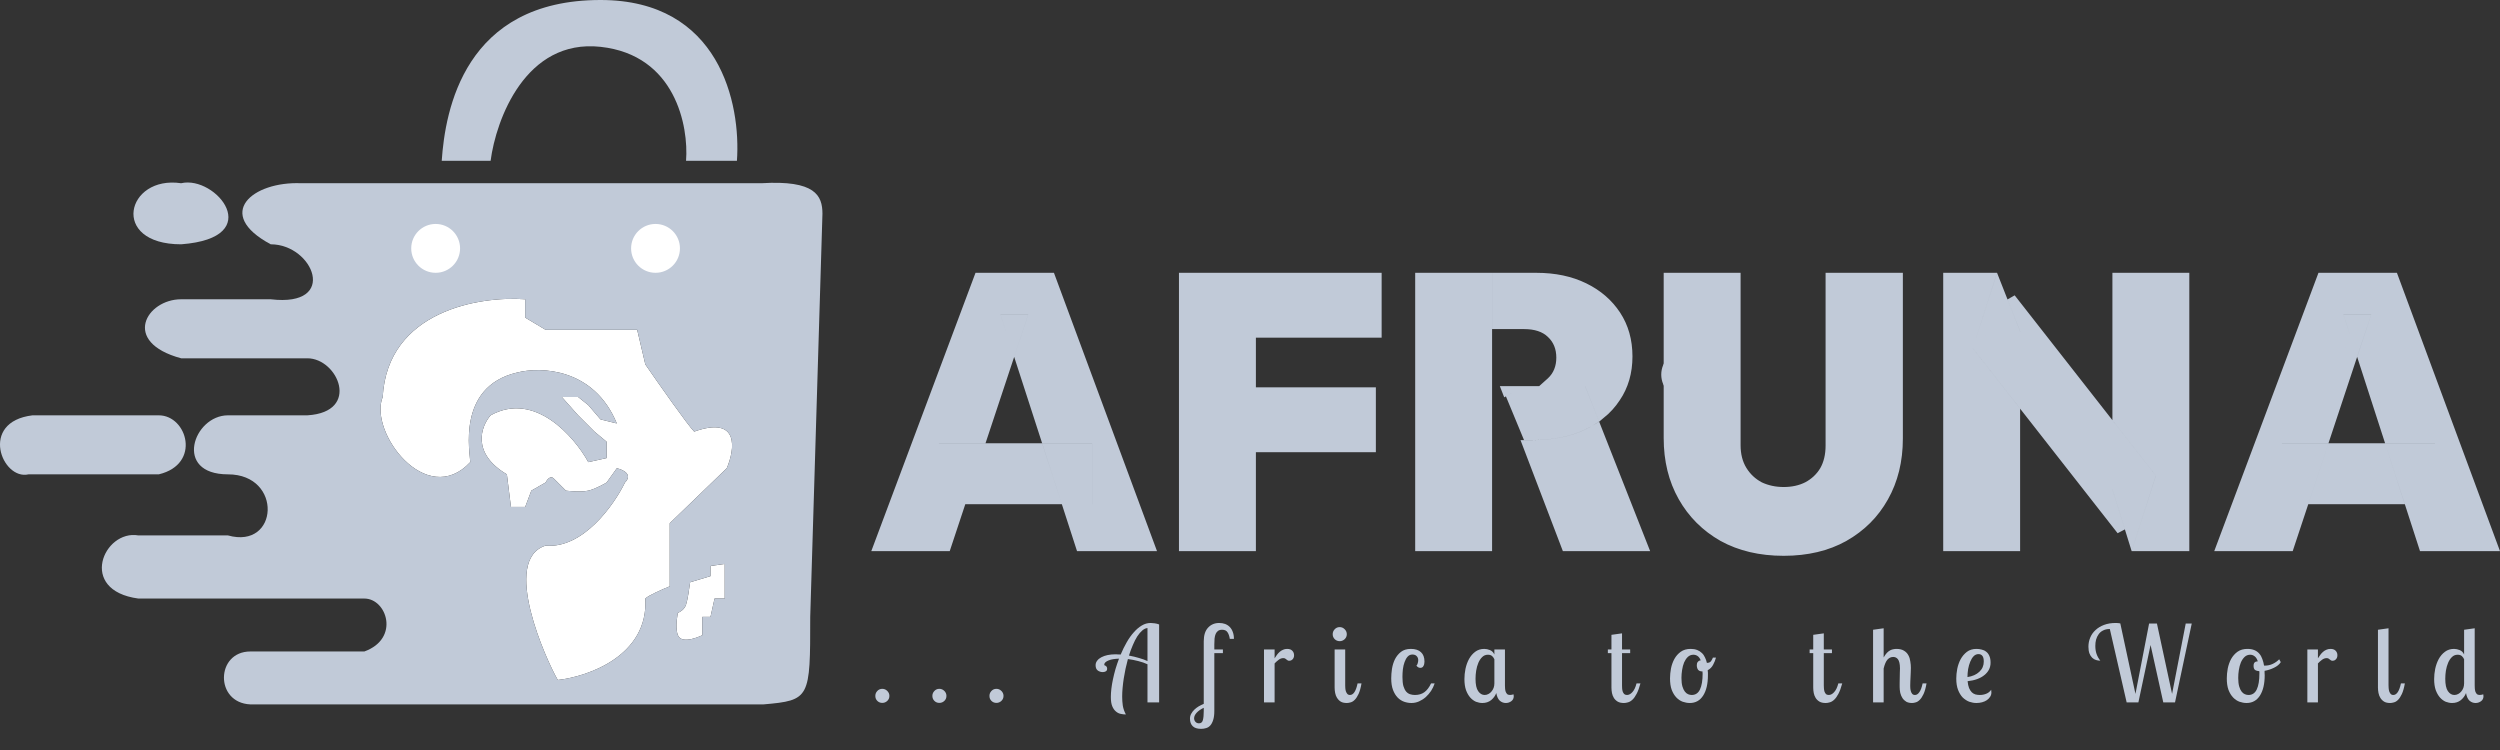 <svg width="100" height="30" viewBox="0 0 100 30" fill="none" xmlns="http://www.w3.org/2000/svg">
<rect x="0" y="0" width="100" height="30" fill="#333333" stroke="none"/>
<ellipse cx="67.427" cy="14.984" rx="0.977" ry="0.977" fill="#C1CAD8"/>
<path d="M24.999 19.3C24.564 20.196 23.321 21.955 21.823 21.825C20.031 22.395 21.855 26.417 22.311 27.199C23.533 27.063 25.943 26.222 25.813 23.942C25.943 23.811 26.519 23.562 26.79 23.453V20.929L29.07 18.73C29.396 17.97 29.591 16.613 27.767 17.264C27.507 17.003 26.356 15.364 25.813 14.577L25.487 13.192H21.823L21.008 12.704V11.971C19.19 11.835 15.503 12.427 15.308 15.88C14.738 17.264 17.051 20.375 18.81 18.486C18.81 18.16 18.24 15.473 20.683 14.902C21.633 14.658 23.761 14.723 24.673 16.938L24.021 16.776L23.533 16.206L23.126 15.88H22.474L23.126 16.613L23.777 17.264L24.266 17.671V18.323L23.533 18.486C22.963 17.454 21.383 15.635 19.624 16.613C19.244 17.047 18.842 18.127 20.275 18.974L20.357 19.626L20.438 20.277H21.008L21.253 19.626L21.823 19.3C21.877 19.191 22.018 19.007 22.148 19.137L22.637 19.626C22.637 19.626 23.192 19.702 23.533 19.626C23.838 19.557 24.266 19.3 24.266 19.3L24.673 18.73C24.917 18.784 25.324 18.974 24.999 19.3Z" fill="white"/>
<path d="M27.116 24.512C27.197 24.485 27.377 24.381 27.442 24.186C27.507 23.991 27.577 23.507 27.605 23.29L28.419 23.046V22.639L28.989 22.557V23.942H28.582L28.419 24.675H28.093V25.408C28.093 25.408 27.279 25.815 27.116 25.408C26.986 25.083 27.116 24.512 27.116 24.512Z" fill="white"/>
<path fill-rule="evenodd" clip-rule="evenodd" d="M30.455 7.329H12.05C10.096 7.248 8.549 8.551 10.829 9.772C12.539 9.772 13.565 12.297 10.829 11.971H7.246C5.862 11.971 4.835 13.681 7.246 14.332H12.295C13.516 14.332 14.445 16.482 12.295 16.613H9.119C7.735 16.613 6.92 18.974 9.119 18.974C11.318 18.974 11.155 21.987 9.119 21.417H5.536C4.151 21.173 3.093 23.616 5.536 23.942H14.575C15.471 23.942 16.008 25.538 14.575 26.059H10.015C8.63 26.059 8.581 28.111 10.015 28.176H30.536C32.409 28.014 32.409 27.932 32.409 24.675L32.898 8.551C32.898 7.818 32.605 7.199 30.455 7.329ZM21.823 21.825C23.321 21.955 24.564 20.196 24.999 19.3C25.324 18.974 24.917 18.784 24.673 18.73L24.266 19.3C24.266 19.3 23.838 19.557 23.533 19.626C23.192 19.702 22.637 19.626 22.637 19.626L22.148 19.137C22.018 19.007 21.877 19.191 21.823 19.3L21.253 19.626L21.008 20.277H20.438L20.357 19.626L20.275 18.974C18.842 18.127 19.244 17.047 19.624 16.613C21.383 15.635 22.963 17.454 23.533 18.486L24.266 18.323V17.671L23.777 17.264L23.126 16.613L22.474 15.88H23.126L23.533 16.206L24.021 16.776L24.673 16.938C23.761 14.723 21.633 14.658 20.683 14.902C18.24 15.473 18.81 18.16 18.81 18.486C17.051 20.375 14.738 17.264 15.308 15.88C15.503 12.427 19.19 11.835 21.008 11.971V12.704L21.823 13.192H25.487L25.813 14.577C26.356 15.364 27.507 17.003 27.767 17.264C29.591 16.613 29.396 17.97 29.07 18.73L26.79 20.929V23.453C26.519 23.562 25.943 23.811 25.813 23.942C25.943 26.222 23.533 27.063 22.311 27.199C21.855 26.417 20.031 22.395 21.823 21.825ZM27.442 24.186C27.377 24.381 27.197 24.485 27.116 24.512C27.116 24.512 26.986 25.083 27.116 25.408C27.279 25.815 28.093 25.408 28.093 25.408V24.675H28.419L28.582 23.942H28.989V22.557L28.419 22.639V23.046L27.605 23.29C27.577 23.507 27.507 23.991 27.442 24.186Z" fill="#C1CAD8"/>
<path d="M7.246 7.329C8.63 7.003 10.699 9.512 7.246 9.772C4.379 9.772 5.047 7.003 7.246 7.329Z" fill="#C1CAD8"/>
<path d="M1.301 16.613H6.35C7.49 16.613 8.06 18.567 6.35 18.974H1.138C0.08 19.219 -0.849 16.873 1.301 16.613Z" fill="#C1CAD8"/>
<path d="M17.669 6.433H19.624C19.841 4.777 21.025 1.547 24.021 1.873C27.018 2.199 27.55 5.049 27.442 6.433H29.477C29.64 4.153 28.788 4.66483e-08 24.021 0C18.565 -5.33927e-08 17.805 4.425 17.669 6.433Z" fill="#C1CAD8"/>
<path d="M43.202 21.878L42.703 20.335H43.681H43.848V20.168V17.729V17.562H43.681H41.806L40.742 14.276L41.286 12.638L41.358 12.418H41.128H40.02H39.791L39.861 12.636L40.392 14.274L39.301 17.562H37.559H37.392V17.729V20.168V20.335H37.559H38.381L37.869 21.878H35.092L39.136 11.079H42.042L46.041 21.878H43.202ZM42.595 20.002L41.914 17.896H43.514V20.002H42.595ZM41.563 17.896L42.245 20.002H38.843L39.541 17.896H41.563ZM37.725 17.896H39.19L38.492 20.002H37.725V17.896ZM40.897 12.752L40.569 13.74L40.249 12.752H40.897ZM50.069 11.079V13.341H49.817V11.079H50.069ZM50.402 11.079H55.099V13.341H50.402V11.079ZM49.651 13.674H50.069V15.327H49.651H49.484V15.493V18.089V18.255H49.651H50.069V21.878H47.325V11.079H49.484V13.508V13.674H49.651ZM49.817 15.66H50.069V17.922H49.817V15.66ZM50.402 17.922V15.66H54.868V17.922H50.402ZM62.629 21.878L61.062 17.771H61.299C62.128 17.771 62.856 17.627 63.478 17.333C63.62 17.265 63.755 17.192 63.884 17.112L65.761 21.878H62.629ZM59.851 11.079H61.453C62.191 11.079 62.832 11.216 63.379 11.484C63.929 11.753 64.356 12.125 64.667 12.598C64.975 13.068 65.132 13.62 65.132 14.258C65.132 14.896 64.971 15.446 64.653 15.916L64.651 15.918C64.484 16.173 64.28 16.398 64.038 16.594L63.562 15.385L63.52 15.28H63.407H62.002C62.011 15.272 62.02 15.263 62.029 15.255C62.292 15.011 62.419 14.689 62.419 14.305C62.419 13.921 62.292 13.599 62.029 13.355C61.772 13.107 61.406 12.997 60.961 12.997H59.851V11.079ZM59.266 11.079H59.517V12.997H59.266V11.079ZM59.517 13.33V21.878H56.774V11.079H58.933V13.164V13.33H59.099H59.517ZM61.299 17.437H61.072L60.447 15.928L61.005 15.613H63.293L63.759 16.796C63.627 16.882 63.486 16.96 63.335 17.031C62.767 17.3 62.09 17.437 61.299 17.437ZM60.327 15.613L60.254 15.654L60.238 15.613H60.327ZM66.714 17.526V11.079H69.457V17.807C69.457 18.186 69.54 18.52 69.713 18.802C69.882 19.077 70.109 19.29 70.392 19.44L70.392 19.44L70.399 19.444C70.689 19.58 71.006 19.647 71.347 19.647C71.696 19.647 72.01 19.58 72.284 19.441L72.286 19.44C72.568 19.291 72.791 19.082 72.951 18.816L72.953 18.813C73.114 18.532 73.19 18.2 73.19 17.823V11.079H75.948V17.541C75.948 18.434 75.754 19.218 75.37 19.899L75.37 19.899C74.995 20.57 74.464 21.101 73.772 21.493C73.094 21.872 72.287 22.066 71.347 22.066C70.406 22.066 69.594 21.872 68.905 21.493C68.214 21.101 67.677 20.565 67.292 19.883C66.908 19.202 66.714 18.418 66.714 17.526ZM77.895 11.079H79.653L78.754 13.879L78.727 13.963L78.781 14.033L80.638 16.404V21.878H77.895V11.079ZM80.96 13.196L80.456 11.916L84.33 16.864V19.574V19.599L84.337 19.624L84.836 21.226L80.971 16.289V13.257V13.226L80.96 13.196ZM79.098 13.897L79.898 11.408L80.638 13.289V15.863L79.098 13.897ZM84.663 19.549V17.29L86.049 19.06L85.268 21.492L84.663 19.549ZM87.406 21.878H85.494L86.394 19.078L86.421 18.994L86.366 18.924L84.663 16.749V11.079H87.406V21.878ZM96.921 21.878L96.422 20.335H97.4H97.566V20.168V17.729V17.562H97.4H95.524L94.461 14.276L95.004 12.638L95.077 12.418H94.846H93.739H93.509L93.58 12.636L94.11 14.274L93.019 17.562H91.277H91.111V17.729V20.168V20.335H91.277H92.1L91.588 21.878H88.81L92.854 11.079H95.761L99.76 21.878H96.921ZM96.314 20.002L95.632 17.896H97.233V20.002H96.314ZM95.282 17.896L95.963 20.002H92.561L93.26 17.896H95.282ZM91.444 17.896H92.909L92.21 20.002H91.444V17.896ZM94.615 12.752L94.287 13.74L93.968 12.752H94.615Z" fill="#C1CAD8" stroke="#C1CAD8" stroke-width="0.333"/>
<path d="M35.013 27.837C35.013 27.76 35.039 27.694 35.093 27.638C35.147 27.581 35.213 27.553 35.292 27.553C35.368 27.553 35.435 27.581 35.491 27.638C35.548 27.694 35.576 27.76 35.576 27.837C35.576 27.916 35.548 27.982 35.491 28.036C35.435 28.089 35.368 28.116 35.292 28.116C35.213 28.116 35.147 28.089 35.093 28.036C35.039 27.982 35.013 27.916 35.013 27.837Z" fill="#C1CAD8"/>
<path d="M37.295 27.837C37.295 27.76 37.322 27.694 37.376 27.638C37.429 27.581 37.495 27.553 37.575 27.553C37.651 27.553 37.717 27.581 37.774 27.638C37.83 27.694 37.858 27.76 37.858 27.837C37.858 27.916 37.83 27.982 37.774 28.036C37.717 28.089 37.651 28.116 37.575 28.116C37.495 28.116 37.429 28.089 37.376 28.036C37.322 27.982 37.295 27.916 37.295 27.837Z" fill="#C1CAD8"/>
<path d="M39.578 27.837C39.578 27.76 39.604 27.694 39.658 27.638C39.712 27.581 39.778 27.553 39.857 27.553C39.933 27.553 39.999 27.581 40.056 27.638C40.112 27.694 40.141 27.76 40.141 27.837C40.141 27.916 40.112 27.982 40.056 28.036C39.999 28.089 39.933 28.116 39.857 28.116C39.778 28.116 39.712 28.089 39.658 28.036C39.604 27.982 39.578 27.916 39.578 27.837Z" fill="#C1CAD8"/>
<path d="M45.899 28.095V26.57C45.792 26.52 45.669 26.477 45.531 26.443C45.395 26.407 45.257 26.38 45.116 26.363C45.082 26.487 45.051 26.616 45.022 26.748C44.994 26.878 44.97 27.008 44.95 27.138C44.931 27.265 44.915 27.39 44.904 27.515C44.893 27.636 44.887 27.752 44.887 27.862C44.887 27.986 44.895 28.108 44.912 28.226C44.932 28.345 44.973 28.462 45.035 28.578C44.97 28.578 44.902 28.571 44.832 28.556C44.761 28.542 44.696 28.51 44.637 28.459C44.578 28.411 44.528 28.34 44.489 28.247C44.452 28.157 44.434 28.034 44.434 27.879C44.434 27.78 44.441 27.67 44.455 27.549C44.469 27.427 44.49 27.3 44.519 27.168C44.547 27.035 44.581 26.899 44.62 26.761C44.663 26.62 44.709 26.482 44.76 26.346C44.678 26.349 44.6 26.356 44.527 26.367C44.456 26.378 44.394 26.395 44.341 26.418C44.29 26.438 44.249 26.462 44.218 26.49C44.187 26.518 44.171 26.549 44.171 26.583C44.171 26.594 44.173 26.603 44.175 26.609C44.249 26.631 44.286 26.678 44.286 26.748C44.286 26.799 44.267 26.834 44.231 26.854C44.194 26.874 44.154 26.884 44.112 26.884C44.041 26.884 43.977 26.864 43.917 26.825C43.855 26.782 43.824 26.71 43.824 26.609C43.824 26.541 43.845 26.48 43.888 26.427C43.927 26.373 43.982 26.328 44.053 26.291C44.126 26.251 44.211 26.222 44.307 26.202C44.406 26.182 44.513 26.172 44.629 26.172C44.66 26.172 44.692 26.174 44.726 26.177C44.76 26.177 44.794 26.178 44.828 26.181C44.898 26.012 44.977 25.851 45.065 25.698C45.152 25.543 45.247 25.409 45.349 25.296C45.45 25.18 45.557 25.088 45.67 25.021C45.783 24.953 45.902 24.919 46.026 24.919C46.068 24.919 46.121 24.923 46.183 24.932C46.248 24.94 46.308 24.956 46.365 24.978V28.095H45.899ZM45.158 26.223C45.299 26.249 45.435 26.281 45.565 26.321C45.694 26.357 45.806 26.398 45.899 26.443V25.122C45.828 25.128 45.759 25.16 45.691 25.22C45.624 25.276 45.557 25.354 45.492 25.453C45.43 25.551 45.371 25.667 45.315 25.8C45.258 25.93 45.206 26.071 45.158 26.223Z" fill="#C1CAD8"/>
<path d="M48.573 25.978H48.916V26.126H48.573V28.434C48.573 28.583 48.558 28.705 48.527 28.798C48.498 28.891 48.46 28.964 48.412 29.018C48.364 29.072 48.308 29.107 48.243 29.124C48.181 29.144 48.115 29.154 48.044 29.154C47.892 29.154 47.78 29.118 47.709 29.048C47.636 28.977 47.599 28.875 47.599 28.743C47.599 28.672 47.616 28.607 47.65 28.548C47.681 28.489 47.724 28.434 47.777 28.383C47.828 28.335 47.886 28.291 47.951 28.252C48.016 28.215 48.082 28.182 48.15 28.154V25.656C48.15 25.41 48.208 25.227 48.324 25.105C48.439 24.981 48.587 24.919 48.768 24.919C48.853 24.919 48.93 24.932 49.001 24.957C49.072 24.983 49.134 25.022 49.187 25.076C49.241 25.129 49.282 25.196 49.31 25.275C49.341 25.354 49.357 25.447 49.357 25.554H49.192C49.175 25.441 49.144 25.352 49.098 25.287C49.056 25.222 48.984 25.19 48.882 25.19C48.815 25.19 48.761 25.206 48.721 25.236C48.682 25.265 48.651 25.304 48.628 25.355C48.606 25.406 48.59 25.468 48.582 25.541C48.576 25.612 48.573 25.69 48.573 25.774V25.978ZM47.959 28.933C48.041 28.933 48.093 28.89 48.116 28.802C48.139 28.715 48.15 28.595 48.15 28.442V28.311C48.023 28.373 47.927 28.441 47.862 28.514C47.797 28.587 47.764 28.66 47.764 28.73C47.764 28.787 47.783 28.834 47.819 28.874C47.856 28.914 47.903 28.933 47.959 28.933Z" fill="#C1CAD8"/>
<path d="M50.984 25.978V26.333C51.018 26.282 51.05 26.235 51.081 26.189C51.115 26.144 51.152 26.105 51.191 26.071C51.231 26.037 51.275 26.01 51.323 25.99C51.371 25.968 51.424 25.956 51.484 25.956C51.58 25.956 51.65 25.982 51.695 26.033C51.74 26.081 51.763 26.14 51.763 26.21C51.763 26.253 51.756 26.288 51.742 26.316C51.728 26.345 51.711 26.367 51.691 26.384C51.671 26.401 51.65 26.414 51.627 26.422C51.605 26.428 51.585 26.431 51.568 26.431C51.543 26.431 51.522 26.425 51.505 26.414C51.491 26.402 51.475 26.391 51.458 26.38C51.444 26.366 51.427 26.353 51.407 26.342C51.388 26.331 51.362 26.325 51.331 26.325C51.266 26.325 51.204 26.347 51.145 26.393C51.086 26.438 51.032 26.486 50.984 26.537V28.095H50.56V25.978H50.984Z" fill="#C1CAD8"/>
<path d="M53.808 25.978V27.417C53.808 27.446 53.809 27.481 53.812 27.523C53.815 27.566 53.822 27.608 53.834 27.65C53.848 27.69 53.867 27.725 53.893 27.756C53.918 27.784 53.953 27.799 53.999 27.799C54.137 27.799 54.239 27.645 54.303 27.337H54.46C54.429 27.515 54.39 27.656 54.342 27.76C54.294 27.862 54.243 27.94 54.189 27.993C54.136 28.047 54.081 28.081 54.024 28.095C53.968 28.112 53.917 28.12 53.872 28.12C53.773 28.12 53.692 28.102 53.63 28.065C53.568 28.026 53.519 27.976 53.482 27.917C53.445 27.858 53.42 27.791 53.406 27.718C53.392 27.645 53.385 27.574 53.385 27.506V25.978H53.808ZM53.308 25.368C53.308 25.292 53.335 25.225 53.389 25.169C53.443 25.112 53.509 25.084 53.588 25.084C53.664 25.084 53.73 25.112 53.787 25.169C53.843 25.225 53.872 25.292 53.872 25.368C53.872 25.447 53.843 25.513 53.787 25.567C53.73 25.62 53.664 25.647 53.588 25.647C53.509 25.647 53.443 25.62 53.389 25.567C53.335 25.513 53.308 25.447 53.308 25.368Z" fill="#C1CAD8"/>
<path d="M56.657 26.625C56.68 26.606 56.697 26.575 56.708 26.532C56.722 26.487 56.729 26.445 56.729 26.405C56.729 26.34 56.708 26.287 56.666 26.244C56.626 26.202 56.57 26.181 56.496 26.181C56.42 26.181 56.356 26.209 56.306 26.265C56.255 26.322 56.214 26.394 56.183 26.482C56.152 26.566 56.129 26.662 56.115 26.77C56.104 26.874 56.098 26.977 56.098 27.079C56.098 27.228 56.111 27.35 56.136 27.443C56.164 27.536 56.201 27.609 56.246 27.663C56.291 27.714 56.344 27.749 56.403 27.769C56.465 27.789 56.53 27.799 56.598 27.799C56.748 27.799 56.873 27.762 56.975 27.688C57.079 27.612 57.168 27.495 57.242 27.337H57.386C57.352 27.441 57.304 27.542 57.242 27.638C57.179 27.731 57.107 27.814 57.026 27.887C56.944 27.958 56.855 28.014 56.759 28.057C56.663 28.099 56.562 28.12 56.458 28.12C56.359 28.12 56.262 28.103 56.166 28.07C56.07 28.036 55.984 27.981 55.908 27.904C55.831 27.825 55.769 27.724 55.721 27.599C55.673 27.472 55.649 27.317 55.649 27.134C55.649 27.015 55.659 26.888 55.679 26.753C55.702 26.614 55.741 26.487 55.797 26.371C55.857 26.253 55.937 26.154 56.039 26.075C56.141 25.996 56.272 25.956 56.433 25.956C56.611 25.956 56.746 26 56.839 26.088C56.932 26.172 56.979 26.298 56.979 26.465C56.979 26.535 56.965 26.594 56.937 26.642C56.911 26.69 56.87 26.714 56.814 26.714C56.752 26.714 56.7 26.685 56.657 26.625Z" fill="#C1CAD8"/>
<path d="M60.198 25.978V27.417C60.198 27.451 60.2 27.491 60.203 27.536C60.205 27.578 60.212 27.619 60.224 27.659C60.238 27.698 60.258 27.732 60.283 27.76C60.311 27.786 60.351 27.799 60.402 27.799C60.424 27.799 60.448 27.796 60.474 27.79C60.502 27.784 60.524 27.779 60.541 27.773C60.544 27.787 60.546 27.8 60.546 27.811C60.548 27.823 60.55 27.835 60.55 27.849C60.55 27.934 60.517 28 60.452 28.048C60.388 28.096 60.314 28.12 60.232 28.12C60.145 28.12 60.066 28.091 59.995 28.031C59.925 27.969 59.877 27.866 59.851 27.722C59.809 27.832 59.74 27.927 59.644 28.006C59.548 28.082 59.432 28.12 59.296 28.12C59.212 28.12 59.126 28.103 59.038 28.07C58.953 28.033 58.877 27.976 58.809 27.9C58.742 27.824 58.685 27.725 58.64 27.604C58.598 27.482 58.577 27.335 58.577 27.163C58.577 27.031 58.591 26.894 58.619 26.753C58.65 26.609 58.697 26.479 58.759 26.363C58.824 26.244 58.907 26.147 59.008 26.071C59.11 25.994 59.231 25.956 59.373 25.956C59.446 25.956 59.521 25.972 59.597 26.003C59.676 26.034 59.735 26.093 59.775 26.181V25.978H60.198ZM59.385 27.799C59.439 27.799 59.49 27.786 59.538 27.76C59.586 27.735 59.627 27.701 59.66 27.659C59.697 27.616 59.725 27.568 59.745 27.515C59.765 27.458 59.775 27.399 59.775 27.337V26.371C59.755 26.323 59.725 26.281 59.686 26.244C59.646 26.208 59.59 26.189 59.517 26.189C59.426 26.189 59.35 26.22 59.288 26.282C59.226 26.342 59.175 26.418 59.135 26.511C59.096 26.604 59.066 26.709 59.047 26.825C59.03 26.937 59.021 27.046 59.021 27.151C59.021 27.379 59.056 27.544 59.127 27.646C59.198 27.748 59.284 27.799 59.385 27.799Z" fill="#C1CAD8"/>
<path d="M64.881 25.334V25.978H65.207V26.126H64.881V27.417C64.881 27.451 64.883 27.491 64.885 27.536C64.888 27.578 64.895 27.619 64.907 27.659C64.921 27.698 64.941 27.732 64.966 27.76C64.994 27.786 65.032 27.799 65.08 27.799C65.156 27.799 65.228 27.76 65.296 27.684C65.367 27.608 65.422 27.492 65.461 27.337H65.618C65.57 27.515 65.518 27.656 65.461 27.76C65.408 27.862 65.351 27.94 65.292 27.993C65.233 28.047 65.173 28.081 65.114 28.095C65.058 28.112 65.005 28.12 64.957 28.12C64.856 28.12 64.772 28.102 64.708 28.065C64.643 28.026 64.592 27.976 64.555 27.917C64.519 27.858 64.493 27.793 64.479 27.722C64.465 27.649 64.458 27.577 64.458 27.506V26.126H64.314V25.978H64.458V25.393L64.881 25.334Z" fill="#C1CAD8"/>
<path d="M67.627 25.956C67.725 25.956 67.812 25.971 67.885 25.999C67.958 26.027 68.02 26.067 68.071 26.117C68.125 26.165 68.167 26.225 68.198 26.295C68.232 26.363 68.258 26.436 68.275 26.515C68.354 26.515 68.41 26.491 68.444 26.443C68.478 26.393 68.502 26.346 68.516 26.304H68.639C68.616 26.397 68.578 26.493 68.524 26.592C68.474 26.688 68.402 26.76 68.308 26.808C68.314 26.841 68.317 26.875 68.317 26.909C68.317 26.94 68.317 26.973 68.317 27.007C68.317 27.354 68.253 27.626 68.126 27.824C67.999 28.021 67.821 28.12 67.593 28.12C67.5 28.12 67.405 28.103 67.309 28.07C67.216 28.036 67.131 27.979 67.055 27.9C66.979 27.821 66.917 27.719 66.869 27.595C66.823 27.471 66.801 27.317 66.801 27.134C66.801 27.009 66.814 26.878 66.839 26.74C66.867 26.602 66.912 26.474 66.975 26.359C67.039 26.243 67.124 26.147 67.229 26.071C67.336 25.994 67.469 25.956 67.627 25.956ZM67.669 27.799C67.819 27.799 67.929 27.725 67.999 27.578C68.07 27.429 68.105 27.218 68.105 26.947C68.105 26.933 68.104 26.919 68.101 26.905C68.101 26.888 68.101 26.872 68.101 26.858C68.022 26.858 67.964 26.837 67.927 26.795C67.891 26.75 67.872 26.686 67.872 26.604C67.872 26.548 67.886 26.504 67.915 26.473C67.943 26.439 67.981 26.419 68.029 26.414C67.995 26.332 67.953 26.274 67.902 26.24C67.851 26.206 67.796 26.189 67.737 26.189C67.649 26.189 67.574 26.219 67.512 26.278C67.453 26.335 67.404 26.408 67.364 26.498C67.327 26.589 67.301 26.689 67.284 26.799C67.267 26.906 67.258 27.012 67.258 27.117C67.258 27.255 67.271 27.368 67.296 27.456C67.322 27.543 67.354 27.612 67.394 27.663C67.433 27.714 67.477 27.749 67.525 27.769C67.573 27.789 67.621 27.799 67.669 27.799Z" fill="#C1CAD8"/>
<path d="M72.952 25.334V25.978H73.278V26.126H72.952V27.417C72.952 27.451 72.954 27.491 72.957 27.536C72.96 27.578 72.967 27.619 72.978 27.659C72.992 27.698 73.012 27.732 73.037 27.76C73.065 27.786 73.103 27.799 73.151 27.799C73.228 27.799 73.3 27.76 73.367 27.684C73.438 27.608 73.493 27.492 73.533 27.337H73.689C73.641 27.515 73.589 27.656 73.533 27.76C73.479 27.862 73.422 27.94 73.363 27.993C73.304 28.047 73.245 28.081 73.185 28.095C73.129 28.112 73.077 28.12 73.029 28.12C72.927 28.12 72.844 28.102 72.779 28.065C72.714 28.026 72.663 27.976 72.626 27.917C72.59 27.858 72.564 27.793 72.55 27.722C72.536 27.649 72.529 27.577 72.529 27.506V26.126H72.385V25.978H72.529V25.393L72.952 25.334Z" fill="#C1CAD8"/>
<path d="M75.346 25.131V26.299C75.389 26.223 75.431 26.163 75.473 26.117C75.519 26.069 75.564 26.034 75.609 26.012C75.654 25.989 75.696 25.975 75.736 25.969C75.778 25.961 75.818 25.956 75.855 25.956C75.982 25.956 76.083 25.98 76.159 26.028C76.239 26.076 76.298 26.139 76.337 26.215C76.377 26.288 76.402 26.37 76.413 26.46C76.428 26.548 76.435 26.633 76.435 26.714C76.435 26.765 76.433 26.822 76.43 26.884C76.428 26.943 76.425 27.005 76.422 27.07C76.419 27.132 76.416 27.196 76.413 27.261C76.411 27.323 76.409 27.381 76.409 27.434C76.409 27.457 76.411 27.489 76.413 27.532C76.416 27.571 76.423 27.611 76.435 27.65C76.446 27.69 76.464 27.725 76.49 27.756C76.515 27.784 76.552 27.799 76.6 27.799C76.665 27.799 76.723 27.762 76.773 27.688C76.827 27.615 76.871 27.498 76.905 27.337H77.061C77.03 27.515 76.991 27.656 76.943 27.76C76.895 27.862 76.844 27.94 76.79 27.993C76.737 28.047 76.683 28.081 76.629 28.095C76.576 28.112 76.526 28.12 76.481 28.12C76.391 28.12 76.315 28.103 76.253 28.07C76.191 28.033 76.14 27.985 76.1 27.925C76.061 27.866 76.031 27.797 76.011 27.718C75.994 27.639 75.986 27.557 75.986 27.472C75.986 27.447 75.986 27.4 75.986 27.333C75.989 27.262 75.99 27.187 75.99 27.108C75.993 27.029 75.994 26.954 75.994 26.884C75.997 26.813 75.999 26.764 75.999 26.736C75.999 26.645 75.991 26.57 75.977 26.511C75.963 26.452 75.944 26.405 75.918 26.371C75.893 26.337 75.863 26.314 75.829 26.299C75.798 26.285 75.764 26.278 75.728 26.278C75.64 26.278 75.564 26.314 75.499 26.384C75.437 26.455 75.386 26.573 75.346 26.74V28.095H74.923V25.19L75.346 25.131Z" fill="#C1CAD8"/>
<path d="M79.623 26.507C79.623 26.704 79.541 26.87 79.377 27.002C79.216 27.135 78.992 27.217 78.704 27.248C78.715 27.361 78.735 27.453 78.763 27.523C78.794 27.594 78.831 27.65 78.873 27.693C78.915 27.732 78.963 27.76 79.017 27.777C79.073 27.791 79.131 27.799 79.191 27.799C79.281 27.799 79.366 27.783 79.445 27.752C79.526 27.721 79.594 27.667 79.648 27.591C79.651 27.611 79.652 27.631 79.652 27.65C79.655 27.667 79.656 27.683 79.656 27.697C79.656 27.762 79.639 27.82 79.606 27.87C79.575 27.921 79.531 27.966 79.474 28.006C79.421 28.043 79.357 28.071 79.284 28.091C79.213 28.11 79.138 28.12 79.059 28.12C78.963 28.12 78.867 28.103 78.771 28.07C78.675 28.033 78.588 27.976 78.509 27.9C78.433 27.821 78.37 27.719 78.322 27.595C78.274 27.471 78.251 27.32 78.251 27.142C78.251 27.023 78.263 26.895 78.289 26.757C78.317 26.618 78.362 26.49 78.424 26.371C78.489 26.253 78.572 26.154 78.674 26.075C78.778 25.996 78.907 25.956 79.059 25.956C79.13 25.956 79.198 25.965 79.263 25.982C79.33 25.996 79.391 26.024 79.445 26.067C79.498 26.106 79.541 26.161 79.572 26.232C79.606 26.302 79.623 26.394 79.623 26.507ZM78.699 27.083C78.9 27.052 79.058 26.981 79.174 26.871C79.292 26.761 79.351 26.625 79.351 26.465C79.351 26.357 79.333 26.281 79.296 26.236C79.26 26.188 79.207 26.164 79.14 26.164C79.066 26.164 79.001 26.192 78.945 26.249C78.891 26.305 78.846 26.378 78.809 26.469C78.773 26.556 78.745 26.655 78.725 26.765C78.708 26.872 78.699 26.978 78.699 27.083Z" fill="#C1CAD8"/>
<path d="M85.418 27.756L85.964 24.94H86.277L86.883 27.756L87.429 24.94H87.67L87.001 28.095H86.531L86.023 25.8L85.536 28.095H85.066L84.393 25.16C84.285 25.16 84.195 25.18 84.122 25.22C84.048 25.256 83.989 25.307 83.944 25.372C83.899 25.434 83.865 25.506 83.842 25.588C83.822 25.667 83.813 25.749 83.813 25.834C83.813 25.955 83.829 26.064 83.863 26.16C83.897 26.256 83.947 26.345 84.012 26.427C83.955 26.427 83.899 26.418 83.842 26.401C83.786 26.384 83.735 26.355 83.69 26.312C83.645 26.27 83.608 26.213 83.58 26.143C83.551 26.069 83.537 25.978 83.537 25.867C83.537 25.741 83.561 25.619 83.609 25.503C83.657 25.388 83.728 25.287 83.821 25.203C83.914 25.115 84.028 25.046 84.164 24.995C84.299 24.944 84.455 24.919 84.63 24.919C84.661 24.919 84.691 24.92 84.719 24.923C84.75 24.926 84.781 24.93 84.812 24.936L85.418 27.756Z" fill="#C1CAD8"/>
<path d="M89.897 25.956C90.007 25.956 90.102 25.973 90.181 26.007C90.26 26.041 90.325 26.089 90.376 26.151C90.427 26.21 90.466 26.281 90.494 26.363C90.525 26.445 90.548 26.532 90.562 26.625H90.588C90.706 26.625 90.815 26.602 90.914 26.553C91.012 26.506 91.097 26.445 91.168 26.371L91.231 26.486C91.175 26.576 91.084 26.651 90.96 26.71C90.839 26.77 90.713 26.81 90.583 26.833C90.583 26.861 90.583 26.889 90.583 26.918C90.586 26.946 90.588 26.976 90.588 27.007C90.588 27.354 90.524 27.626 90.397 27.824C90.27 28.021 90.092 28.12 89.863 28.12C89.77 28.12 89.676 28.103 89.58 28.07C89.487 28.036 89.402 27.979 89.326 27.9C89.249 27.821 89.187 27.719 89.139 27.595C89.094 27.471 89.072 27.317 89.072 27.134C89.072 27.009 89.084 26.878 89.11 26.74C89.138 26.602 89.183 26.474 89.245 26.359C89.31 26.243 89.395 26.147 89.499 26.071C89.606 25.994 89.739 25.956 89.897 25.956ZM89.94 27.799C90.089 27.799 90.199 27.725 90.27 27.578C90.341 27.429 90.376 27.218 90.376 26.947C90.376 26.93 90.376 26.913 90.376 26.896C90.376 26.88 90.374 26.863 90.372 26.846C90.29 26.84 90.23 26.822 90.194 26.791C90.16 26.76 90.143 26.707 90.143 26.634C90.143 26.569 90.157 26.524 90.185 26.498C90.213 26.47 90.256 26.455 90.312 26.452C90.278 26.353 90.235 26.285 90.181 26.249C90.13 26.209 90.072 26.189 90.007 26.189C89.92 26.189 89.845 26.219 89.783 26.278C89.724 26.335 89.674 26.408 89.635 26.498C89.598 26.589 89.571 26.689 89.554 26.799C89.537 26.906 89.529 27.012 89.529 27.117C89.529 27.255 89.542 27.368 89.567 27.456C89.592 27.543 89.625 27.612 89.664 27.663C89.704 27.714 89.748 27.749 89.796 27.769C89.844 27.789 89.892 27.799 89.94 27.799Z" fill="#C1CAD8"/>
<path d="M92.717 25.978V26.333C92.751 26.282 92.784 26.235 92.815 26.189C92.849 26.144 92.885 26.105 92.925 26.071C92.964 26.037 93.008 26.01 93.056 25.99C93.104 25.968 93.158 25.956 93.217 25.956C93.313 25.956 93.384 25.982 93.429 26.033C93.474 26.081 93.496 26.14 93.496 26.21C93.496 26.253 93.489 26.288 93.475 26.316C93.461 26.345 93.444 26.367 93.424 26.384C93.405 26.401 93.384 26.414 93.361 26.422C93.338 26.428 93.319 26.431 93.302 26.431C93.276 26.431 93.255 26.425 93.238 26.414C93.224 26.402 93.209 26.391 93.192 26.38C93.177 26.366 93.16 26.353 93.141 26.342C93.121 26.331 93.096 26.325 93.065 26.325C93 26.325 92.938 26.347 92.878 26.393C92.819 26.438 92.765 26.486 92.717 26.537V28.095H92.294V25.978H92.717Z" fill="#C1CAD8"/>
<path d="M95.541 25.131V27.417C95.541 27.446 95.543 27.481 95.546 27.523C95.549 27.566 95.556 27.608 95.567 27.65C95.581 27.69 95.601 27.725 95.626 27.756C95.652 27.784 95.687 27.799 95.732 27.799C95.87 27.799 95.972 27.645 96.037 27.337H96.194C96.163 27.515 96.123 27.656 96.075 27.76C96.027 27.862 95.976 27.94 95.923 27.993C95.869 28.047 95.814 28.081 95.757 28.095C95.701 28.112 95.65 28.12 95.605 28.12C95.506 28.12 95.426 28.102 95.364 28.065C95.302 28.026 95.252 27.976 95.216 27.917C95.179 27.858 95.153 27.791 95.139 27.718C95.125 27.645 95.118 27.574 95.118 27.506V25.19L95.541 25.131Z" fill="#C1CAD8"/>
<path d="M98.988 25.131V27.417C98.988 27.451 98.989 27.491 98.992 27.536C98.995 27.578 99.002 27.619 99.013 27.659C99.027 27.698 99.047 27.732 99.072 27.76C99.101 27.786 99.14 27.799 99.191 27.799C99.214 27.799 99.238 27.796 99.263 27.79C99.291 27.784 99.314 27.779 99.331 27.773C99.334 27.787 99.335 27.8 99.335 27.811C99.338 27.823 99.339 27.835 99.339 27.849C99.339 27.934 99.307 28 99.242 28.048C99.177 28.096 99.103 28.12 99.022 28.12C98.934 28.12 98.855 28.091 98.784 28.031C98.714 27.969 98.666 27.866 98.641 27.722C98.598 27.832 98.529 27.927 98.433 28.006C98.337 28.082 98.221 28.12 98.086 28.12C98.001 28.12 97.915 28.103 97.828 28.07C97.743 28.033 97.666 27.976 97.599 27.9C97.531 27.824 97.475 27.725 97.429 27.604C97.387 27.482 97.366 27.335 97.366 27.163C97.366 27.031 97.38 26.894 97.408 26.753C97.439 26.609 97.486 26.479 97.548 26.363C97.613 26.244 97.696 26.147 97.798 26.071C97.899 25.994 98.021 25.956 98.162 25.956C98.235 25.956 98.31 25.972 98.386 26.003C98.466 26.034 98.525 26.093 98.564 26.181V25.19L98.988 25.131ZM98.175 27.799C98.228 27.799 98.279 27.786 98.327 27.76C98.375 27.735 98.416 27.701 98.45 27.659C98.487 27.616 98.515 27.568 98.535 27.515C98.554 27.458 98.564 27.399 98.564 27.337V26.371C98.544 26.323 98.515 26.281 98.475 26.244C98.436 26.208 98.379 26.189 98.306 26.189C98.216 26.189 98.139 26.22 98.077 26.282C98.015 26.342 97.964 26.418 97.925 26.511C97.885 26.604 97.856 26.709 97.836 26.825C97.819 26.937 97.811 27.046 97.811 27.151C97.811 27.379 97.846 27.544 97.916 27.646C97.987 27.748 98.073 27.799 98.175 27.799Z" fill="#C1CAD8"/>
<ellipse cx="17.426" cy="9.935" rx="0.977" ry="0.977" fill="white"/>
<ellipse cx="26.221" cy="9.935" rx="0.977" ry="0.977" fill="white"/>
</svg>
